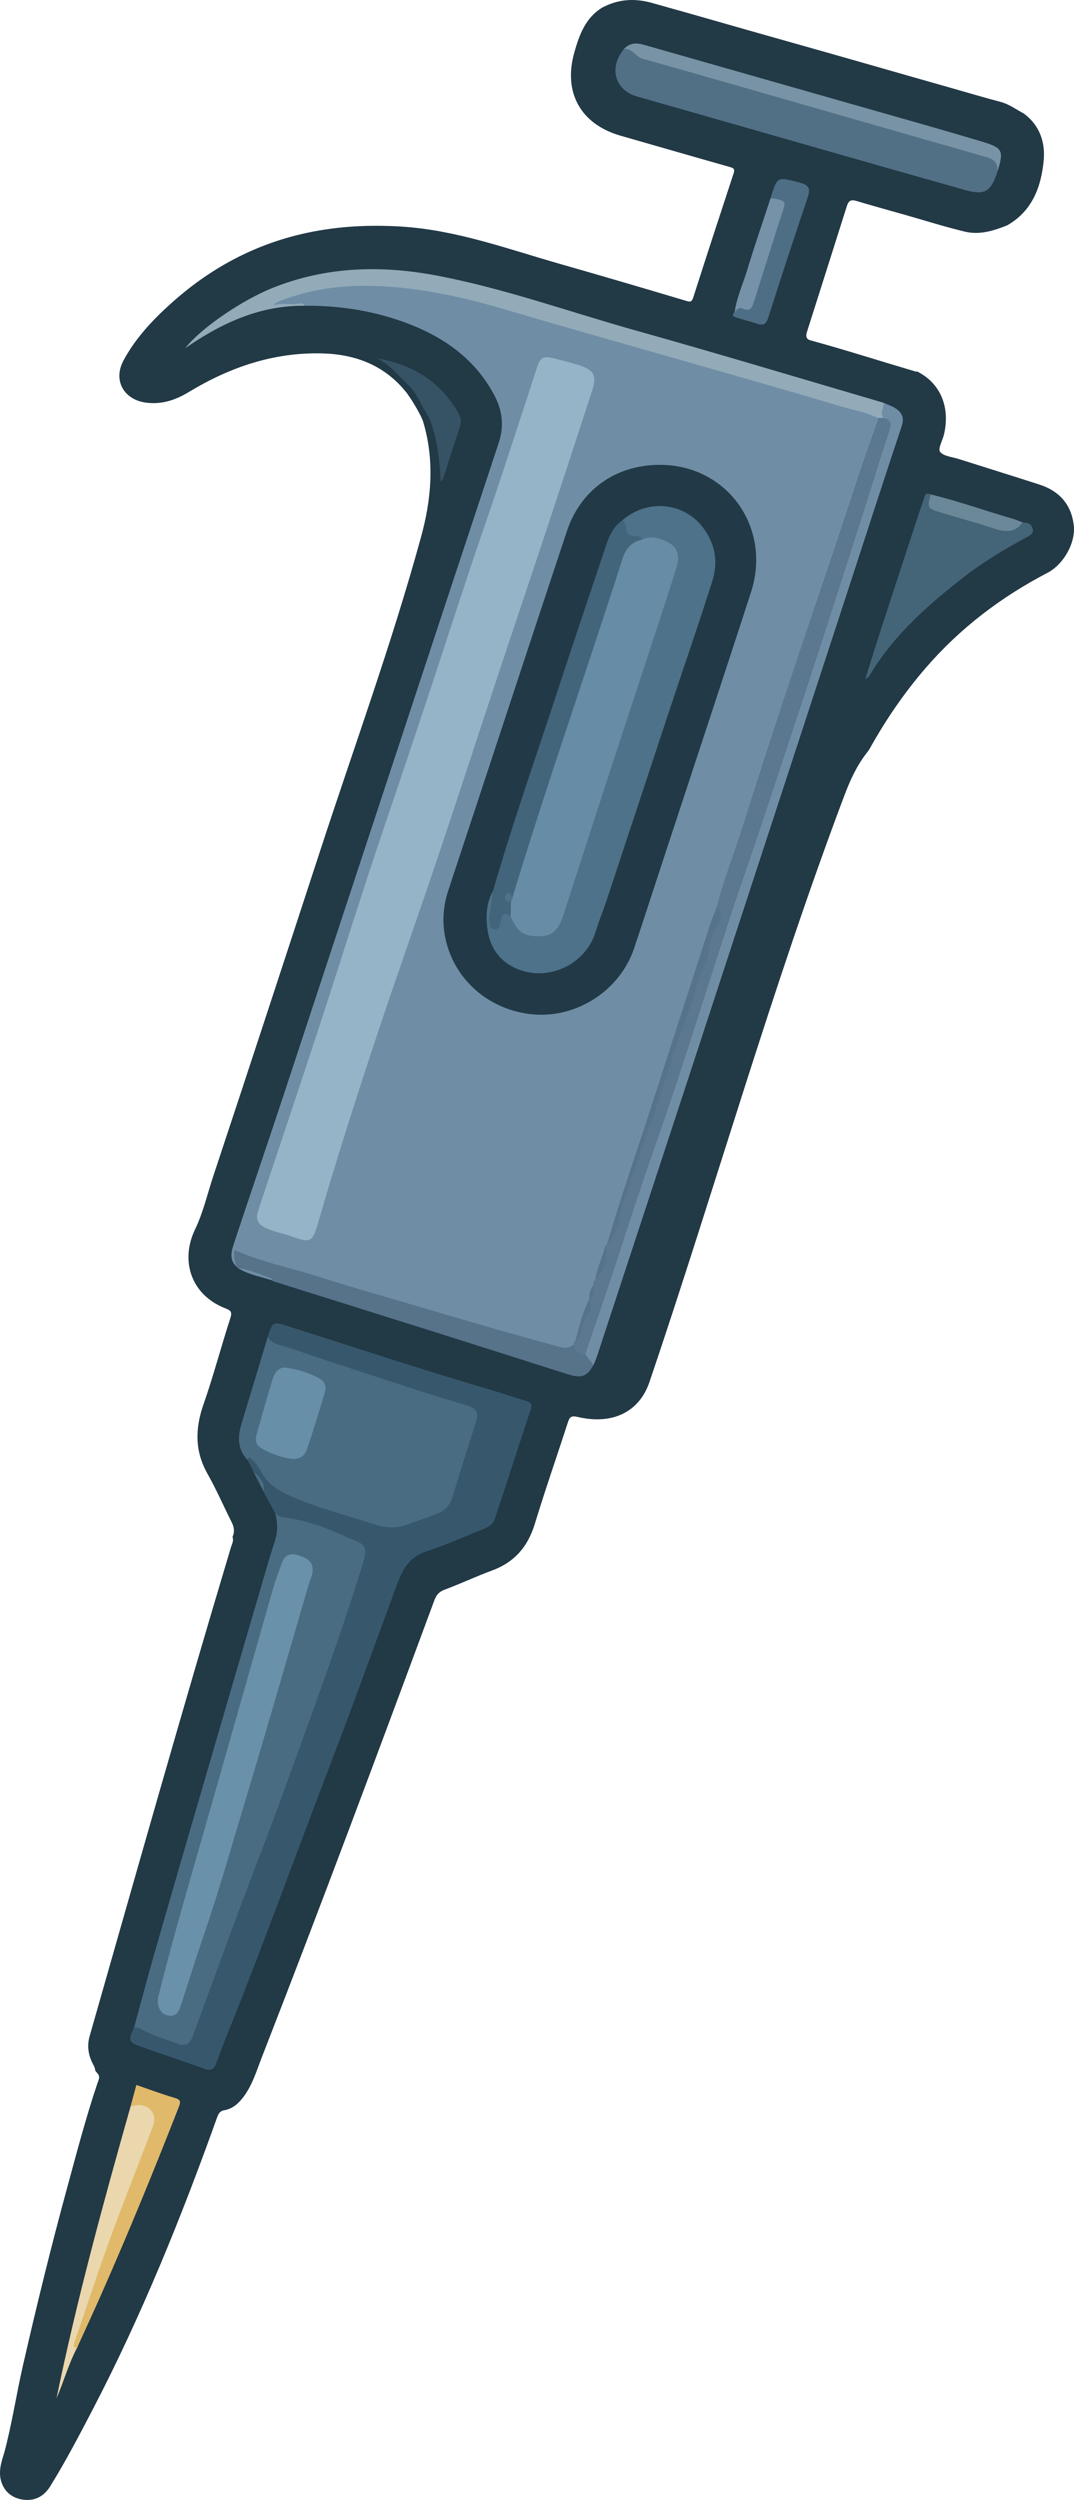 <?xml version="1.0" encoding="UTF-8"?>
<svg id="Capa_2" xmlns="http://www.w3.org/2000/svg" viewBox="0 0 345.437 804.028">
  <defs>
    <style>
      .cls-1 {
        fill: #6b8898;
      }

      .cls-2 {
        fill: #4d7289;
      }

      .cls-3 {
        fill: #6991a9;
      }

      .cls-4 {
        fill: #223a47;
      }

      .cls-5 {
        fill: #37586c;
      }

      .cls-6 {
        fill: #e1b96b;
      }

      .cls-7 {
        fill: #4d6e84;
      }

      .cls-8 {
        fill: #57738a;
      }

      .cls-9 {
        fill: #42657b;
      }

      .cls-10 {
        fill: #446477;
      }

      .cls-11 {
        fill: #223946;
      }

      .cls-12 {
        fill: #ead7ad;
      }

      .cls-13 {
        fill: #678ca6;
      }

      .cls-14 {
        fill: #7592a8;
      }

      .cls-15 {
        fill: #688fa8;
      }

      .cls-16 {
        fill: #527085;
      }

      .cls-17 {
        fill: #95b4c7;
      }

      .cls-18 {
        fill: #355365;
      }

      .cls-19 {
        fill: #496c82;
      }

      .cls-20 {
        fill: #7793a5;
      }

      .cls-21 {
        fill: #5b7890;
      }

      .cls-22 {
        fill: #93aab9;
      }

      .cls-23 {
        fill: #6f8ea5;
      }
    </style>
  </defs>
  <g id="Capa_1-2" data-name="Capa_1">
    <g>
      <path class="cls-11" d="M74.779,494.294c.76-1.631.533-3.15-.275-4.744-2.615-5.163-4.903-10.506-7.751-15.533-4.176-7.372-4.005-14.657-1.266-22.47,3.179-9.068,5.605-18.398,8.577-27.544.675-2.078.211-2.528-1.66-3.256-10.503-4.085-14.587-14.695-9.812-25.048,2.726-5.566,4.07-11.615,6.006-17.45,11.573-34.875,23-69.797,34.408-104.727,10.887-33.334,23-66.531,32.285-100.355,3.48-12.416,4.564-24.926.812-37.539-.55-1.849-3.514-6.823-4.57-8.226.51-3.747,3.81,1.1,4.926,2.725,3.05,4.443,4.446,9.503,5.152,14.73.342,2.531,1.142,5.076.623,7.493,1.349-3.756,2.018-7.994,3.793-11.754,2.424-5.136.326-8.827-2.819-12.51-4.556-5.336-10.178-9.011-16.894-11.03-1.197-.36-2.37-.797-3.534-1.251,4.554,1.92,7.381,5.819,10.559,9.303.615.674.534,1.564-.143,2.289-1.419,1.021-1.512.102-2.414-1.078-6.938-8.737-16.273-12.376-27.136-12.658-15.583-.405-29.701,4.422-42.852,12.384-4.353,2.636-8.804,4.149-13.931,3.435-7.114-.99-10.541-7.198-7.147-13.534,4.062-7.584,9.998-13.715,16.382-19.326,12.432-10.927,26.718-18.396,42.979-21.808,9.781-2.052,19.645-2.554,29.672-1.964,17.791,1.046,34.312,7.154,51.167,11.975,13.553,3.876,27.081,7.843,40.586,11.883,1.415.423,1.961.552,2.473-1.047,4.267-13.325,8.604-26.628,12.985-39.915.493-1.495-.091-1.713-1.335-2.064-11.676-3.297-23.325-6.691-34.991-10.023-12.827-3.663-18.578-13.859-14.905-26.809,1.59-5.607,3.555-11.097,8.949-14.393,5.065-2.71,10.329-3.091,15.842-1.562,14.415,3.998,28.77,8.204,43.172,12.244,17.924,5.028,35.803,10.215,53.713,15.291,5.134,1.455,10.246,2.987,15.41,4.341,2.768.726,5.063,2.475,7.557,3.79,5.074,3.8,6.879,9.288,6.314,15.125-.82,8.469-3.688,16.201-11.731,20.794-4.414,1.757-8.895,3.176-13.717,2.003-4.569-1.112-9.086-2.422-13.593-3.765-7.026-2.092-14.118-3.955-21.134-6.073-1.87-.564-2.59-.067-3.146,1.685-4.281,13.469-8.513,26.953-12.815,40.415-.423,1.325-.326,2.317,1.131,2.716,11.382,3.125,22.621,6.726,33.937,10.072.084.025.199-.055.299-.086,7.418,3.63,10.757,11.297,8.74,20.154-.451,1.979-2.049,4.721-1.291,5.707,1.103,1.435,3.85,1.636,5.919,2.293,8.685,2.761,17.394,5.447,26.063,8.258,6.33,2.052,10.212,6.332,11.014,13.048.672,5.63-3.223,12.599-8.477,15.336-14.9,7.759-28.061,17.774-39.062,30.487-6.909,7.985-12.868,16.678-18.012,25.915-.349.627-.823,1.183-1.24,1.772-3.095,4.024-5.176,8.636-6.937,13.301-23.405,62.004-41.463,126.002-62.736,188.755-3.294,9.718-11.989,13.85-23.045,11.251-2.037-.479-2.606-.075-3.168,1.657-3.543,10.919-7.329,21.764-10.673,32.743-2.23,7.323-6.526,12.315-13.736,14.973-5.152,1.899-10.137,4.25-15.279,6.179-1.85.694-2.675,1.744-3.343,3.549-18.161,49.08-36.443,98.114-55.455,146.872-1.646,4.221-2.929,8.621-5.647,12.375-1.65,2.279-3.572,4.119-6.439,4.624-1.647.29-2.006,1.519-2.476,2.833-11.413,31.88-24.117,63.214-39.757,93.291-4.359,8.383-8.747,16.756-13.716,24.804-1.865,3.022-4.603,4.647-8.112,4.373-3.567-.278-6.375-2.147-7.562-5.606-1.089-3.174-.161-6.359.849-9.446,2.488-9.249,3.886-18.731,6.016-28.059,4.371-19.143,9.04-38.209,14.211-57.152,3.083-11.296,6.033-22.631,9.778-33.737.281-.834.819-1.739.353-2.714-.361-.453-.721-.906-1.082-1.359-.024-1.104-.71-1.954-1.127-2.905-1.177-2.677-1.473-5.326-.636-8.243,14.976-52.418,29.767-104.917,45.427-157.135.316-1.052.978-2.14.501-3.347Z"/>
      <path class="cls-23" d="M75.911,407.262c-2.424-2.52-1.321-5.35-.456-7.966,5.264-15.93,10.718-31.798,15.973-47.731,22.988-69.703,45.883-139.436,68.972-209.105,1.896-5.72,1.098-10.723-1.584-15.681-6.399-11.829-16.776-18.835-29.074-23.253-10.253-3.683-20.906-5.301-31.809-5.191-3.515-.645-7.013.087-10.872.455.49-1.923,1.773-2.408,2.976-2.851,7.441-2.743,15.051-4.447,23.052-4.739,17.381-.635,34.009,3.053,50.593,7.691,31.293,8.752,62.392,18.171,93.659,27.013,7.382,2.088,14.716,4.361,22.106,6.436,1.206.339,2.482.58,3.236,1.763.56,1.288.031,2.459-.38,3.654-9.005,26.15-17.57,52.448-26.332,78.68-8.363,25.039-16.338,50.205-24.772,75.22-8.328,25.203-16.23,50.545-24.642,75.722-3.621,10.837-7.095,21.724-10.601,32.599-.173.444-.38.874-.546,1.321-1.194,3.324-2.249,6.696-3.369,10.045-.256.691-.501,1.388-.737,2.087-.526,1.353-.916,2.744-1.18,4.173-.064.296-.155.582-.259.866-1.618,4.169-2.717,8.51-4.239,12.712-.248.608-.552,1.184-.955,1.706-1.791,2.14-3.982,1.377-6.114.798-11.667-3.168-23.269-6.564-34.899-9.864-20.935-5.941-41.63-12.685-62.573-18.597-1.616-.456-3.09-1.238-4.671-1.906-.65,1.297.572,2.777-.502,3.943Z"/>
      <path class="cls-5" d="M88.507,486.689c-1.247-2.318-2.493-4.636-3.74-6.954-.166-2.549-1.671-4.42-3.185-6.286-.626-1.263-1.252-2.526-1.877-3.789-.645-1.867.478-1.489,1.393-1.003,1.438.764,2.285,2.142,3.136,3.471,2.808,4.381,6.662,7.481,11.549,9.213,8.225,2.914,16.557,5.506,24.895,8.074,3.838,1.182,7.596,1.135,11.411-.392,2.527-1.011,5.077-2.009,7.684-2.84,2.331-.743,4.023-2.236,4.792-4.634,2.568-8.005,5.21-15.988,7.599-24.049.805-2.718.214-3.803-2.643-4.673-11.564-3.523-22.983-7.496-34.525-11.088-8.632-2.686-17.155-5.701-25.68-8.707-1.568-.553-2.895-1.244-3.203-3.061,1.671-5.045,1.653-4.989,6.869-3.335,21.651,6.867,43.207,14.036,65.016,20.402,3.711,1.083,7.352,2.409,11.065,3.483,1.619.469,2.242.985,1.625,2.836-3.912,11.725-7.662,23.505-11.572,35.231-.728,2.183-2.94,2.902-4.884,3.685-5.732,2.31-11.398,4.84-17.263,6.75-5.27,1.716-7.47,5.716-9.18,10.329-7.028,18.96-13.843,38.001-21.082,56.88-11.477,29.934-22.317,60.112-34.326,89.843-.98,2.427-1.851,4.899-2.76,7.354-.663,1.791-1.529,2.764-3.752,1.958-7.384-2.676-14.89-5.023-22.231-7.809-3.124-1.186-1.284-3.556-.514-5.492,1.245-1.008,2.421-.318,3.52.241,3.108,1.582,6.43,2.595,9.696,3.752,2.965,1.051,3.931.633,5.046-2.355,4.521-12.111,9.132-24.188,13.633-36.307,6.368-17.142,12.788-34.264,19.02-51.455,7.666-21.145,15.385-42.274,21.994-63.784,1.136-3.697.253-5.04-3.235-6.564-5.407-2.362-10.958-4.252-16.608-5.907-1.52-.445-3.006-.981-4.607-.928-1.559.052-2.575-.621-3.076-2.09Z"/>
      <path class="cls-19" d="M88.507,486.689c.743.521,1.285,1.191,2.382,1.31,6.895.746,13.345,3.055,19.625,5.891.574.259,1.117.602,1.71.804,5.698,1.951,6.088,2.929,4.299,8.725-7.656,24.798-16.747,49.097-25.556,73.492-4.48,12.405-9.338,24.673-13.935,37.036-5.063,13.619-10.01,27.281-15.039,40.912-.821,2.226-2.154,3.512-4.812,2.438-3.678-1.486-7.574-2.414-11.089-4.33-.921-.502-1.854-1.012-2.969-.882,2.093-7.666,4.103-15.355,6.296-22.992,5.603-19.506,11.272-38.994,16.945-58.48,5.879-20.194,11.789-40.379,17.698-60.563,1.381-4.718,2.722-9.451,4.254-14.121,1.019-3.105,1.102-6.14.191-9.241Z"/>
      <path class="cls-19" d="M86.112,429.971c1.453,2.473,4.256,2.62,6.505,3.387,14.266,4.87,28.609,9.515,42.945,14.178,4.877,1.586,9.805,3.018,14.714,4.503,3.015.911,3.757,2.313,2.773,5.442-2.512,7.985-5.121,15.941-7.517,23.96-.839,2.809-2.554,4.522-5.152,5.492-3.32,1.24-6.671,2.397-10.012,3.58-3.322,1.177-6.67.8-9.881-.245-9.164-2.984-18.581-5.296-27.376-9.261-3.534-1.594-7.078-3.752-9.034-7.574-.806-1.575-1.862-3.041-3.242-4.224-.714-.612-1.066-.479-1.132.452-3.371-3.512-3.316-7.568-1.991-11.894,2.834-9.254,5.603-18.529,8.398-27.795Z"/>
      <path class="cls-16" d="M320.736,55.449c-2.12,6.258-4.029,7.427-10.293,5.67-17.81-4.995-35.588-10.103-53.376-15.179-17.384-4.961-34.76-9.951-52.147-14.9-7.176-2.043-9.197-9.275-4.232-15.294.78-.394,1.63-.672,2.397-.143,5.782,3.989,12.667,4.918,19.179,6.743,25.668,7.194,51.25,14.685,76.86,22.078,5.747,1.659,11.518,3.233,17.242,4.971,4.843,1.47,4.869,1.481,4.371,6.054Z"/>
      <path class="cls-22" d="M282.33,134.457c-3.632-1.938-7.715-2.506-11.588-3.669-15.217-4.569-30.505-8.902-45.776-13.288-20.704-5.947-41.459-11.724-62.109-17.856-9.538-2.832-19.168-5.19-28.992-6.528-14.874-2.026-29.664-1.897-43.933,3.727-.755.297-1.454.739-2.116,1.366,2.949-.933,5.975.017,8.9-.638.624-.14.958.273,1.216.764-14.211-.133-26.456,5.411-38.334,13.632,5.168-6.621,18.471-15.505,27.987-19.333,17.344-6.978,35.161-7.407,53.209-3.947,21.736,4.166,42.571,11.69,63.825,17.646,26.602,7.454,53.052,15.447,79.568,23.207.931,1.703.464,3.401-.02,5.1-.656.371-1.267.293-1.839-.183Z"/>
      <path class="cls-23" d="M284.19,134.399c-1.337-1.619.135-3.239-.002-4.859,1.242.554,2.57.972,3.706,1.693,2.13,1.351,3.065,3.007,2.129,5.81-5.634,16.866-11.075,33.796-16.601,50.698-16.716,51.127-33.429,102.256-50.169,153.376-10.373,31.676-20.794,63.337-31.204,95.001-.324.986-.765,1.933-1.152,2.899-1.657-.697-2.732-1.879-3.076-3.676.021-1.172.355-2.278.742-3.37,6.037-17.042,11.421-34.302,17.18-51.436,8.135-24.204,16.487-48.343,24.107-72.709,8.346-26.686,17.737-53.013,26.456-79.57,9.638-29.358,18.862-58.846,28.422-88.226.667-2.05.759-3.858-.537-5.629Z"/>
      <path class="cls-10" d="M328.924,168.018c1.442.038,2.8.363,3.208,1.943.461,1.787-1.096,2.388-2.23,3.006-6.908,3.766-13.658,7.769-19.88,12.615-11.713,9.123-22.769,18.868-30.442,31.853-.142.24-.454.379-1.318,1.069,1.575-5.014,2.906-9.367,4.309-13.695,3.096-9.555,6.222-19.1,9.347-28.645,1.692-5.169,3.367-10.344,5.149-15.481.312-.901.424-2.593,2.254-1.667-.52,4.516,2.847,5.019,5.961,5.724,4.318.977,8.485,2.479,12.654,3.899,3.868,1.317,7.444,1.773,10.989-.62Z"/>
      <path class="cls-8" d="M188.241,435.567c.885,1.149,1.77,2.297,2.655,3.447-2.126,3.74-3.824,4.378-8.359,2.944-13.365-4.225-26.71-8.511-40.077-12.729-17.948-5.663-35.91-11.283-53.864-16.929-.488-.153-.945-.403-1.417-.608-3.39-1.798-7.204-2.428-10.714-3.895-.185-.178-.369-.357-.554-.535-.272-1.732-1.035-3.425-.422-5.228,8.791,3.949,18.263,5.77,27.383,8.693,11.537,3.698,23.23,6.908,34.84,10.379,14.107,4.218,28.254,8.291,42.472,12.124,1.791.483,3.012.199,4.306-.823,1.248,1.056,2.471,2.142,3.751,3.16Z"/>
      <path class="cls-20" d="M320.736,55.449c.631-4.083-2.3-4.598-5.199-5.423-21.624-6.155-43.225-12.393-64.837-18.591-14.676-4.209-29.347-8.435-44.049-12.55-2.269-.635-3.268-3.46-5.962-3.139,1.789-1.918,3.884-2.062,6.315-1.367,29.917,8.557,59.848,17.061,89.771,25.596,6.244,1.781,12.475,3.607,18.697,5.461,7.127,2.123,7.516,2.902,5.263,10.014Z"/>
      <path class="cls-12" d="M24.802,755.058c-2.76,5.217-4.303,10.924-6.638,16.329,6.519-31.674,15.029-62.836,23.832-93.924,1.677-1.847,3.616-1.347,5.48-.476,1.889.884,2.703,2.526,2.726,4.599.015,1.391-.306,2.692-.798,3.981-7.255,19.005-14.716,37.934-21.125,57.252-1.188,3.581-2.094,7.28-3.776,10.655-.477.957.939.974.299,1.584Z"/>
      <path class="cls-6" d="M24.802,755.058c-1.234.031-1.327-.386-.924-1.548,2.914-8.402,5.67-16.859,8.587-25.26,5.153-14.842,11.039-29.408,16.603-44.096.68-1.796.98-3.929-.678-5.616-1.865-1.897-4.098-1.691-6.393-1.077.618-2.303,1.236-4.607,1.853-6.909,4.249,1.455,8.257,2.968,12.357,4.167,1.79.524,1.998,1.132,1.361,2.762-7.903,20.235-16.128,40.338-24.903,60.211-2.567,5.812-5.239,11.578-7.862,17.365Z"/>
      <path class="cls-7" d="M247.799,63.838c2.221-7.24,2.159-7.005,9.436-5.1,3.514.92,3.324,2.456,2.408,5.178-4.276,12.705-8.487,25.434-12.526,38.216-.729,2.306-1.689,2.645-3.708,1.957-2.08-.708-4.23-1.208-6.323-1.879-.862-.276-2.074-.589-.793-1.861.355-1.469,1.305-2.041,2.772-1.852,1.582.203,2.253-.73,2.666-2.078,2.921-9.535,6.045-19.007,9.086-28.503,1.048-3.271-1.817-2.884-3.017-4.078Z"/>
      <path class="cls-18" d="M132.014,124.556c-3.447-3.307-6.392-7.181-10.839-9.371,11.395,2.059,20.513,7.396,26.254,17.722.805,1.448,1.075,2.747.49,4.425-1.788,5.128-3.366,10.329-5.023,15.502-.215.672-.254,1.44-1.238,1.937-.148-6.551-.975-12.867-3.099-18.985-.771-2.221-2.278-3.986-3.192-6.103-.524-1.213-2.471-4.282-3.352-5.128Z"/>
      <path class="cls-14" d="M247.799,63.838c1.068-.15,2.056.145,3.07.448,1.364.408,1.766.931,1.261,2.48-3.294,10.098-6.443,20.244-9.663,30.367-.537,1.687-1.188,3.263-3.529,2.13-1.18-.571-1.94.288-2.645,1.086.635-4.709,2.671-9.007,4.029-13.502,2.332-7.718,4.969-15.345,7.478-23.009Z"/>
      <path class="cls-1" d="M328.924,168.018c-2.667,3.654-6.02,3.031-9.696,1.812-5.429-1.8-10.961-3.286-16.439-4.941-4.58-1.384-4.573-1.407-3.469-5.873,8.936,2.126,17.572,5.271,26.388,7.806,1.096.315,2.145.794,3.215,1.197Z"/>
      <path class="cls-23" d="M76.465,407.797c3.823.524,7.305,2.154,10.914,3.374.031.011.033.197-0.0.282-.036.091-.13.16-.199.238-3.613-1.183-7.43-1.807-10.715-3.895Z"/>
      <path class="cls-19" d="M81.582,473.449c2.64,1.971,3.706,4.074,3.185,6.286-1.062-2.095-2.123-4.191-3.185-6.286Z"/>
      <path class="cls-17" d="M82.693,390.806c.249-.901.459-1.815.753-2.701,6.245-18.792,12.568-37.559,18.735-56.377,7.111-21.698,13.868-43.514,21.192-65.138,5.545-16.372,11.056-32.754,16.473-49.168,5.19-15.724,10.213-31.506,15.627-47.152,5.961-17.225,11.524-34.578,17.186-51.899,1.178-3.603,1.979-4.009,5.846-3.033,2.534.64,5.074,1.28,7.565,2.069,5.051,1.599,5.971,3.346,4.343,8.346-4.768,14.643-9.55,29.28-14.392,43.898-5.563,16.796-11.222,33.56-16.793,50.354-6.301,18.992-12.463,38.031-18.847,56.995-6.247,18.559-12.844,37-19.017,55.583-6.668,20.07-13.119,40.212-19.005,60.532-1.897,6.548-2.397,6.712-8.807,4.46-2.764-.971-5.691-1.413-8.339-2.771-1.693-.868-2.697-1.968-2.519-3.997Z"/>
      <path class="cls-4" d="M212.2,149.494c21.641-.006,36.119,20.104,29.335,41.024-9.285,28.631-18.765,57.198-28.159,85.793-3.143,9.566-6.223,19.153-9.43,28.697-4.516,13.436-18.271,22.437-32.314,21.249-14.593-1.235-26.297-11.67-28.631-25.851-.771-4.683-.349-9.399,1.174-14.004,12.738-38.523,25.379-77.077,38.156-115.587,4.428-13.347,15.808-21.317,29.869-21.321Z"/>
      <path class="cls-21" d="M188.241,435.567c-2.129-.011-3.262-1.203-3.751-3.16.019-.507.095-.988.593-1.272,1.734-4.336,3.753-8.576,4.451-13.259l-.005.007c.886-1.342,1.199-2.848,1.27-4.425.029-.689-.11-1.435.63-1.887,2.178-3.238,2.762-6.95,3.188-10.71.2-.218.399-.435.599-.653,2.771-4.854,3.707-10.367,5.484-15.571,2.602-7.621,4.943-15.335,7.73-22.894,2.575-6.985,4.359-14.225,6.943-21.2,2.401-6.48,4.532-13.068,6.707-19.609,1.905-5.727,4.531-11.304,5.334-17.392.21-1.593.932-2.99,1.688-4.381,1.278-2.352,2.102-4.807,1.46-7.537,2.05-8.348,5.285-16.317,7.875-24.493,4.895-15.456,9.894-30.879,14.979-46.274,4.778-14.465,9.73-28.873,14.592-43.311,4.734-14.057,9.137-28.227,14.272-42.148.104-.282.038-.626.051-.941.62-.019,1.24-.038,1.86-.058,2.068.519,2.748,1.499,1.991,3.775-2.836,8.524-5.431,17.128-8.167,25.686-4.622,14.461-9.258,28.918-13.936,43.361-3.089,9.537-6.257,19.048-9.398,28.567-3.474,10.528-6.923,21.065-10.446,31.577-3.128,9.334-6.445,18.605-9.497,27.962-5.704,17.489-11.189,35.049-16.933,52.525-3.853,11.723-8.05,23.332-11.992,35.026-3.176,9.423-6.164,18.91-9.304,28.345-2.706,8.131-5.508,16.23-8.267,24.343Z"/>
      <path class="cls-8" d="M230.561,291.624c2.676,2.789.549,5.416-.646,7.719-1.093,2.106-1.739,4.102-1.932,6.446-.287,3.482-2.572,6.336-3.422,9.711-1.88,7.467-4.958,14.55-7.393,21.841-1.917,5.742-3.598,11.563-5.545,17.294-3.044,8.957-6.408,17.809-9.255,26.825-1.123,3.557-2.762,6.936-3.152,10.844-.278,2.78-1.771,5.718-4.001,7.903,4.352-14.87,9.457-29.497,14.225-44.234,6.346-19.614,12.665-39.236,19.022-58.845.605-1.866,1.395-3.671,2.099-5.505Z"/>
      <path class="cls-8" d="M189.534,417.876c.761,1.87.654,3.527-.644,5.25-1.128,1.498-1.59,3.383-1.95,5.259-.216,1.126-.645,2.235-1.856,2.751,1.223-4.507,2.231-9.087,4.451-13.259Z"/>
      <path class="cls-8" d="M194.616,400.861c1.133,3.294-.369,8.341-3.188,10.71.504-3.736,2.348-7.074,3.188-10.71Z"/>
      <path class="cls-8" d="M190.799,413.458c1.091,1.909.372,3.299-1.27,4.425-.011-1.6.214-3.131,1.27-4.425Z"/>
      <path class="cls-3" d="M100.576,504.829c.048,1.647-.781,3.042-1.22,4.542-6.603,22.584-13.067,45.21-19.856,67.739-4.558,15.125-8.836,30.339-13.961,45.293-2.511,7.327-4.829,14.721-7.208,22.094-.714,2.213-1.5,4.377-4.466,3.691-2.352-.544-3.62-3.329-2.93-6.096,5.082-20.394,11.081-40.533,16.844-60.738,6.737-23.621,13.419-47.258,20.171-70.875.775-2.711,1.815-5.349,2.796-7.997.904-2.438,2.777-3.036,5.087-2.306,2.329.736,4.649,1.599,4.743,4.655Z"/>
      <path class="cls-15" d="M92.481,439.922c3.591.636,7.114,1.633,10.324,3.46,1.613.918,2.223,2.597,1.704,4.333-1.852,6.207-3.728,12.411-5.836,18.534-.782,2.271-2.671,3.261-5.287,2.875-3.28-.484-6.268-1.66-9.13-3.223-1.669-.911-2.318-2.393-1.795-4.249,1.672-5.928,3.28-11.878,5.127-17.751.688-2.187,1.724-4.493,4.892-3.979Z"/>
      <path class="cls-2" d="M200.257,167.256c8.835-7.376,19.701-4.849,25.101,1.494,4.596,5.399,5.8,11.654,3.722,18.223-4.388,13.876-9.175,27.624-13.755,41.44-6.743,20.339-13.438,40.694-20.179,61.034-1.151,3.472-2.564,6.861-3.616,10.361-2.796,9.307-13.421,15.531-23.577,12.392-6.047-1.869-9.99-6.309-11.041-12.547-.74-4.395-.636-8.989,1.683-13.14,1.01.982.564,2.145.392,3.264-.224,1.454-.67,2.877-.732,4.349-.046,1.114-.471,2.757.765,3.094,1.293.352,1.196-1.391,1.61-2.251,1.162-2.418,2.557-2.075,4.134-.459,1.689,2.864,3.454,5.539,7.311,5.729,4.253.209,6.526-1.206,8.049-5.521,2.87-8.135,5.369-16.393,8-24.608,4.106-12.819,8.249-25.628,12.452-38.414,4.828-14.687,9.393-29.463,14.619-44.019.64-1.783,1.218-3.589,1.594-5.449.909-4.5-.495-6.703-4.889-8.001-1.778-.525-3.553-.195-5.326-.32-.511-.109-.956-.402-1.456-.532-4.221-1.1-4.565-1.528-4.862-6.118Z"/>
      <path class="cls-9" d="M200.257,167.256c.407.699,1.172,1.406,1.158,2.096-.054,2.546,1.279,3.173,3.481,3.013.785-.057,1.313.475,1.659,1.16-4.91,2.596-5.932,7.561-7.439,12.226-9.045,28.007-18.526,55.871-27.532,83.89-1.478,4.598-3.079,9.164-4.269,13.856-.411,1.619-.847,3.263-1.832,4.668-.597.884-1.26.097-1.932.027-.195,1.176,1.272,1.336,1.347,2.306.257,1.499.573,3.004-.647,4.274-1.623-1.405-2.706-1.269-3.103,1.043-.225,1.315-.373,3.192-1.992,3.046-2.002-.18-1.95-2.192-1.778-3.748.317-2.876.802-5.734,1.217-8.599,6.357-22.137,14.072-43.836,21.212-65.72,5.028-15.411,10.243-30.762,15.388-46.135.983-2.938,2.485-5.543,5.061-7.402Z"/>
      <path class="cls-13" d="M164.885,288.44c8.211-27.049,17.29-53.816,26.164-80.65,3.087-9.333,6.176-18.667,9.138-28.04,1.045-3.305,2.952-5.471,6.369-6.223,3.249-1.403,6.298-.304,8.971,1.294,2.822,1.686,2.971,4.705,2.079,7.588-2.192,7.081-4.505,14.125-6.812,21.17-4.753,14.514-9.559,29.01-14.296,43.529-5.09,15.603-10.138,31.22-15.179,46.84-1.178,3.65-2.657,6.955-7.199,7.157-5.454.243-7.69-1.217-9.868-6.332.032-1.681.064-3.363.096-5.044-.094-.543.153-.944.537-1.288Z"/>
      <path class="cls-2" d="M164.885,288.44c.023.514-.031.996-.537,1.289-.835.392-1.601.5-1.857-.655-.167-.754.138-1.605.702-1.887,1.091-.545.918,1.083,1.692,1.254Z"/>
    </g>
  </g>
</svg>